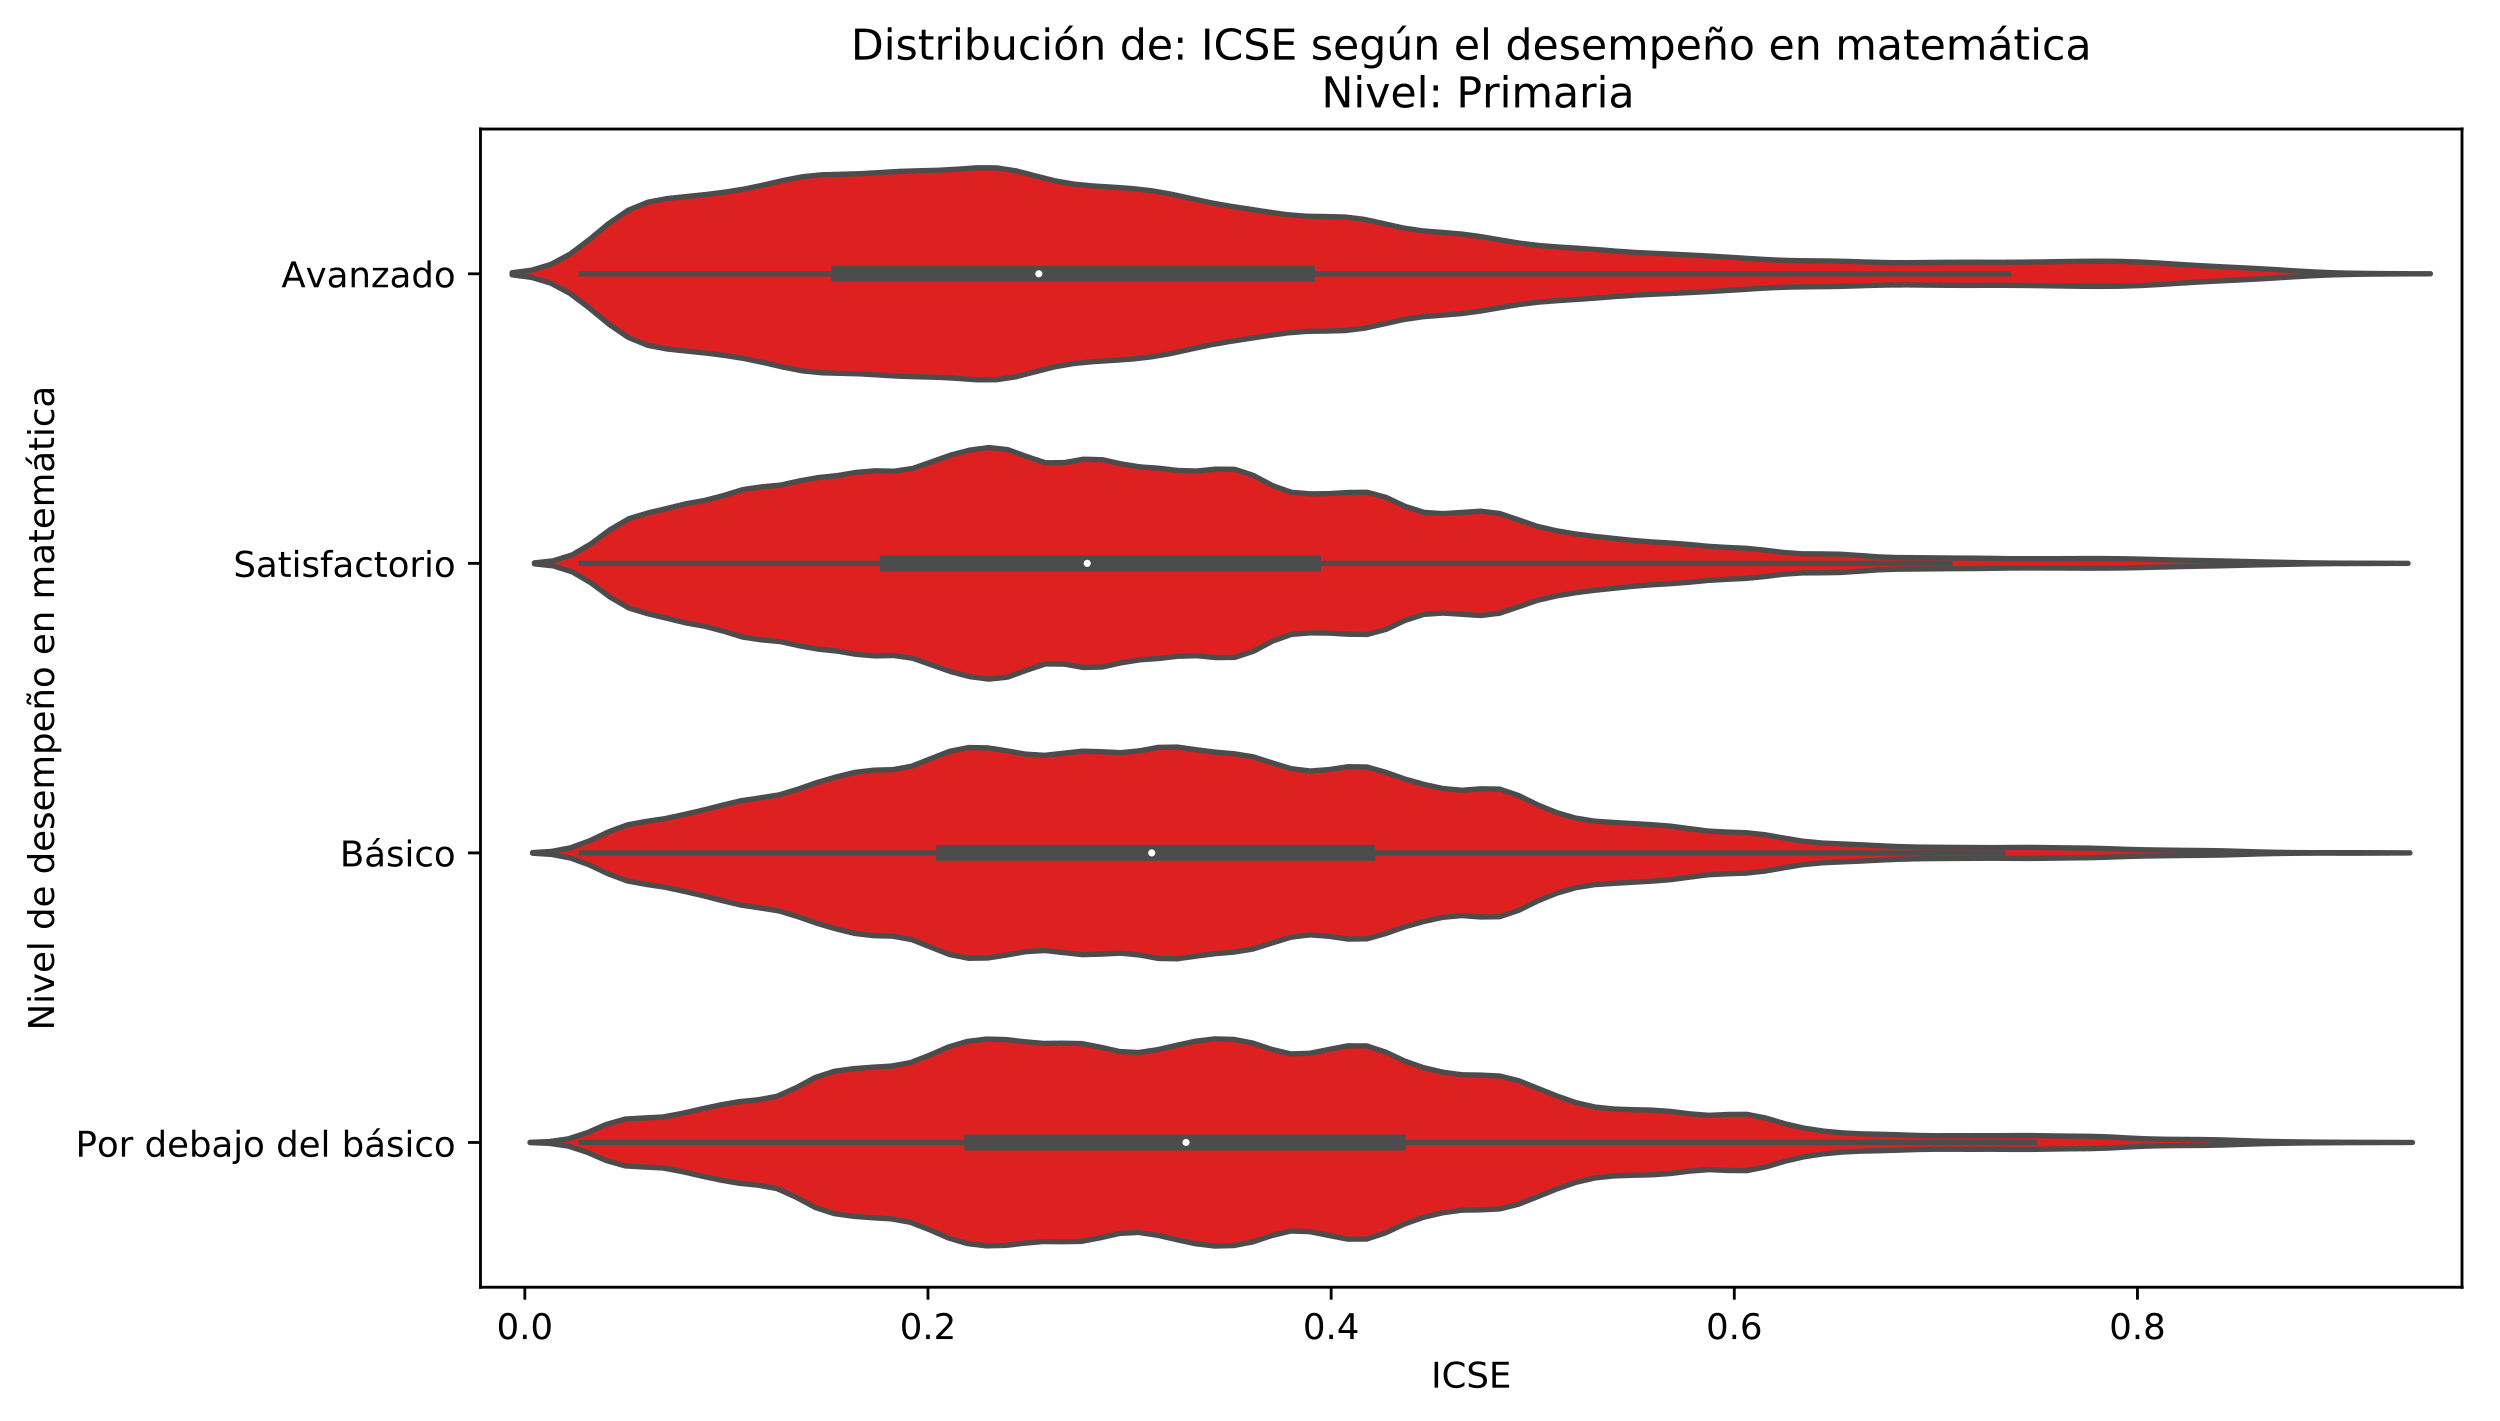<?xml version="1.0" encoding="utf-8" standalone="no"?>
<!DOCTYPE svg PUBLIC "-//W3C//DTD SVG 1.1//EN"
  "http://www.w3.org/Graphics/SVG/1.1/DTD/svg11.dtd">
<!-- Created with matplotlib (https://matplotlib.org/) -->
<svg height="400.048pt" version="1.1" viewBox="0 0 704.003 400.048" width="704.003pt" xmlns="http://www.w3.org/2000/svg" xmlns:xlink="http://www.w3.org/1999/xlink">
 <defs>
  <style type="text/css">
*{stroke-linecap:butt;stroke-linejoin:round;}
  </style>
 </defs>
 <g id="figure_1">
  <g id="patch_1">
   <path d="M 0 400.048 
L 704.003 400.048 
L 704.003 0 
L 0 0 
z
" style="fill:#ffffff;"/>
  </g>
  <g id="axes_1">
   <g id="patch_2">
    <path d="M 135.303 362.491 
L 693.303 362.491 
L 693.303 36.331 
L 135.303 36.331 
z
" style="fill:#ffffff;"/>
   </g>
   <g id="PolyCollection_1">
    <defs>
     <path d="M 144.211 -322.639 
L 144.211 -323.253 
L 149.667 -323.961 
L 155.124 -325.592 
L 160.58 -328.519 
L 166.036 -332.645 
L 171.493 -337.159 
L 176.949 -340.872 
L 182.406 -343.096 
L 187.862 -344.134 
L 193.318 -344.713 
L 198.775 -345.276 
L 204.231 -345.958 
L 209.688 -346.84 
L 215.144 -347.976 
L 220.6 -349.245 
L 226.057 -350.296 
L 231.513 -350.834 
L 236.97 -350.985 
L 242.426 -351.144 
L 247.883 -351.471 
L 253.339 -351.796 
L 258.795 -351.968 
L 264.252 -352.104 
L 269.708 -352.416 
L 275.165 -352.805 
L 280.621 -352.779 
L 286.077 -351.95 
L 291.534 -350.538 
L 296.99 -349.153 
L 302.447 -348.205 
L 307.903 -347.68 
L 313.359 -347.343 
L 318.816 -346.958 
L 324.272 -346.343 
L 329.729 -345.399 
L 335.185 -344.203 
L 340.642 -343.017 
L 346.098 -342.042 
L 351.554 -341.209 
L 357.011 -340.368 
L 362.467 -339.602 
L 367.924 -339.165 
L 373.38 -339.077 
L 378.836 -338.934 
L 384.293 -338.26 
L 389.749 -337.063 
L 395.206 -335.844 
L 400.662 -335.043 
L 406.119 -334.606 
L 411.575 -334.153 
L 417.031 -333.423 
L 422.488 -332.482 
L 427.944 -331.582 
L 433.401 -330.92 
L 438.857 -330.497 
L 444.313 -330.156 
L 449.77 -329.758 
L 455.226 -329.322 
L 460.683 -328.957 
L 466.139 -328.691 
L 471.595 -328.448 
L 477.052 -328.177 
L 482.508 -327.882 
L 487.965 -327.556 
L 493.421 -327.199 
L 498.878 -326.878 
L 504.334 -326.683 
L 509.79 -326.611 
L 515.247 -326.556 
L 520.703 -326.428 
L 526.16 -326.248 
L 531.616 -326.113 
L 537.072 -326.086 
L 542.529 -326.136 
L 547.985 -326.192 
L 553.442 -326.211 
L 558.898 -326.202 
L 564.354 -326.2 
L 569.811 -326.234 
L 575.267 -326.306 
L 580.724 -326.394 
L 586.18 -326.471 
L 591.637 -326.502 
L 597.093 -326.447 
L 602.549 -326.27 
L 608.006 -325.976 
L 613.462 -325.621 
L 618.919 -325.283 
L 624.375 -324.993 
L 629.831 -324.726 
L 635.288 -324.448 
L 640.744 -324.132 
L 646.201 -323.788 
L 651.657 -323.474 
L 657.113 -323.247 
L 662.57 -323.115 
L 668.026 -323.043 
L 673.483 -322.999 
L 678.939 -322.97 
L 684.396 -322.955 
L 684.396 -322.938 
L 684.396 -322.938 
L 678.939 -322.922 
L 673.483 -322.894 
L 668.026 -322.85 
L 662.57 -322.777 
L 657.113 -322.645 
L 651.657 -322.418 
L 646.201 -322.104 
L 640.744 -321.76 
L 635.288 -321.444 
L 629.831 -321.166 
L 624.375 -320.9 
L 618.919 -320.609 
L 613.462 -320.272 
L 608.006 -319.917 
L 602.549 -319.622 
L 597.093 -319.446 
L 591.637 -319.39 
L 586.18 -319.421 
L 580.724 -319.498 
L 575.267 -319.586 
L 569.811 -319.658 
L 564.354 -319.693 
L 558.898 -319.691 
L 553.442 -319.681 
L 547.985 -319.7 
L 542.529 -319.756 
L 537.072 -319.807 
L 531.616 -319.779 
L 526.16 -319.645 
L 520.703 -319.465 
L 515.247 -319.337 
L 509.79 -319.282 
L 504.334 -319.209 
L 498.878 -319.014 
L 493.421 -318.694 
L 487.965 -318.336 
L 482.508 -318.01 
L 477.052 -317.715 
L 471.595 -317.445 
L 466.139 -317.202 
L 460.683 -316.936 
L 455.226 -316.571 
L 449.77 -316.134 
L 444.313 -315.737 
L 438.857 -315.396 
L 433.401 -314.973 
L 427.944 -314.311 
L 422.488 -313.41 
L 417.031 -312.469 
L 411.575 -311.74 
L 406.119 -311.286 
L 400.662 -310.85 
L 395.206 -310.049 
L 389.749 -308.829 
L 384.293 -307.632 
L 378.836 -306.959 
L 373.38 -306.815 
L 367.924 -306.728 
L 362.467 -306.29 
L 357.011 -305.524 
L 351.554 -304.683 
L 346.098 -303.85 
L 340.642 -302.875 
L 335.185 -301.69 
L 329.729 -300.494 
L 324.272 -299.549 
L 318.816 -298.935 
L 313.359 -298.549 
L 307.903 -298.212 
L 302.447 -297.687 
L 296.99 -296.74 
L 291.534 -295.355 
L 286.077 -293.942 
L 280.621 -293.114 
L 275.165 -293.087 
L 269.708 -293.477 
L 264.252 -293.788 
L 258.795 -293.925 
L 253.339 -294.097 
L 247.883 -294.421 
L 242.426 -294.748 
L 236.97 -294.907 
L 231.513 -295.058 
L 226.057 -295.596 
L 220.6 -296.648 
L 215.144 -297.916 
L 209.688 -299.052 
L 204.231 -299.934 
L 198.775 -300.616 
L 193.318 -301.179 
L 187.862 -301.758 
L 182.406 -302.796 
L 176.949 -305.021 
L 171.493 -308.733 
L 166.036 -313.247 
L 160.58 -317.374 
L 155.124 -320.301 
L 149.667 -321.932 
L 144.211 -322.639 
z
" id="mba5f622f27" style="stroke:#4c4c4c;stroke-width:1.5;"/>
    </defs>
    <g clip-path="url(#p7c6cb8e6eb)">
     <use style="fill:#df2020;stroke:#4c4c4c;stroke-width:1.5;" x="0" xlink:href="#mba5f622f27" y="400.048"/>
    </g>
   </g>
   <g id="PolyCollection_2">
    <defs>
     <path d="M 150.489 -241.266 
L 150.489 -241.546 
L 155.818 -242.131 
L 161.148 -243.799 
L 166.477 -246.942 
L 171.807 -250.906 
L 177.137 -254.006 
L 182.466 -255.611 
L 187.796 -256.88 
L 193.125 -258.179 
L 198.455 -259.135 
L 203.785 -260.518 
L 209.114 -262.17 
L 214.444 -262.961 
L 219.773 -263.452 
L 225.103 -264.624 
L 230.432 -265.574 
L 235.762 -266.127 
L 241.092 -267.026 
L 246.421 -267.47 
L 251.751 -267.363 
L 257.08 -268.147 
L 262.41 -270.031 
L 267.74 -271.907 
L 273.069 -273.304 
L 278.399 -274.022 
L 283.728 -273.446 
L 289.058 -271.513 
L 294.387 -269.732 
L 299.717 -269.781 
L 305.047 -270.735 
L 310.376 -270.606 
L 315.706 -269.422 
L 321.035 -268.575 
L 326.365 -268.195 
L 331.695 -267.572 
L 337.024 -267.417 
L 342.354 -267.943 
L 347.683 -267.897 
L 353.013 -266.152 
L 358.342 -263.306 
L 363.672 -261.417 
L 369.002 -260.989 
L 374.331 -261.05 
L 379.661 -261.371 
L 384.99 -261.432 
L 390.32 -259.998 
L 395.65 -257.47 
L 400.979 -255.775 
L 406.309 -255.416 
L 411.638 -255.75 
L 416.968 -256.097 
L 422.298 -255.457 
L 427.627 -253.654 
L 432.957 -251.817 
L 438.286 -250.594 
L 443.616 -249.689 
L 448.945 -249.009 
L 454.275 -248.454 
L 459.605 -247.892 
L 464.934 -247.459 
L 470.264 -247.148 
L 475.593 -246.735 
L 480.923 -246.222 
L 486.253 -245.903 
L 491.582 -245.662 
L 496.912 -245.138 
L 502.241 -244.475 
L 507.571 -244.106 
L 512.9 -244.073 
L 518.23 -243.985 
L 523.56 -243.632 
L 528.889 -243.241 
L 534.219 -243.053 
L 539.548 -243.013 
L 544.878 -242.956 
L 550.208 -242.902 
L 555.537 -242.885 
L 560.867 -242.812 
L 566.196 -242.73 
L 571.526 -242.719 
L 576.855 -242.726 
L 582.185 -242.744 
L 587.515 -242.767 
L 592.844 -242.757 
L 598.174 -242.701 
L 603.503 -242.591 
L 608.833 -242.447 
L 614.163 -242.314 
L 619.492 -242.213 
L 624.822 -242.114 
L 630.151 -241.982 
L 635.481 -241.852 
L 640.81 -241.747 
L 646.14 -241.642 
L 651.47 -241.545 
L 656.799 -241.485 
L 662.129 -241.463 
L 667.458 -241.448 
L 672.788 -241.427 
L 678.118 -241.412 
L 678.118 -241.401 
L 678.118 -241.401 
L 672.788 -241.386 
L 667.458 -241.364 
L 662.129 -241.349 
L 656.799 -241.327 
L 651.47 -241.268 
L 646.14 -241.171 
L 640.81 -241.065 
L 635.481 -240.96 
L 630.151 -240.83 
L 624.822 -240.699 
L 619.492 -240.6 
L 614.163 -240.499 
L 608.833 -240.366 
L 603.503 -240.222 
L 598.174 -240.111 
L 592.844 -240.056 
L 587.515 -240.046 
L 582.185 -240.069 
L 576.855 -240.086 
L 571.526 -240.094 
L 566.196 -240.082 
L 560.867 -240.001 
L 555.537 -239.927 
L 550.208 -239.911 
L 544.878 -239.857 
L 539.548 -239.8 
L 534.219 -239.76 
L 528.889 -239.571 
L 523.56 -239.18 
L 518.23 -238.827 
L 512.9 -238.74 
L 507.571 -238.707 
L 502.241 -238.338 
L 496.912 -237.674 
L 491.582 -237.151 
L 486.253 -236.91 
L 480.923 -236.591 
L 475.593 -236.078 
L 470.264 -235.665 
L 464.934 -235.354 
L 459.605 -234.921 
L 454.275 -234.358 
L 448.945 -233.804 
L 443.616 -233.123 
L 438.286 -232.218 
L 432.957 -230.995 
L 427.627 -229.158 
L 422.298 -227.356 
L 416.968 -226.715 
L 411.638 -227.063 
L 406.309 -227.397 
L 400.979 -227.038 
L 395.65 -225.343 
L 390.32 -222.815 
L 384.99 -221.381 
L 379.661 -221.442 
L 374.331 -221.763 
L 369.002 -221.824 
L 363.672 -221.395 
L 358.342 -219.506 
L 353.013 -216.66 
L 347.683 -214.915 
L 342.354 -214.87 
L 337.024 -215.396 
L 331.695 -215.241 
L 326.365 -214.617 
L 321.035 -214.237 
L 315.706 -213.391 
L 310.376 -212.207 
L 305.047 -212.078 
L 299.717 -213.031 
L 294.387 -213.081 
L 289.058 -211.3 
L 283.728 -209.367 
L 278.399 -208.79 
L 273.069 -209.509 
L 267.74 -210.905 
L 262.41 -212.782 
L 257.08 -214.666 
L 251.751 -215.449 
L 246.421 -215.343 
L 241.092 -215.787 
L 235.762 -216.686 
L 230.432 -217.239 
L 225.103 -218.189 
L 219.773 -219.361 
L 214.444 -219.852 
L 209.114 -220.643 
L 203.785 -222.294 
L 198.455 -223.678 
L 193.125 -224.634 
L 187.796 -225.933 
L 182.466 -227.202 
L 177.137 -228.807 
L 171.807 -231.907 
L 166.477 -235.871 
L 161.148 -239.014 
L 155.818 -240.682 
L 150.489 -241.266 
z
" id="m1505d702ae" style="stroke:#4c4c4c;stroke-width:1.5;"/>
    </defs>
    <g clip-path="url(#p7c6cb8e6eb)">
     <use style="fill:#df2020;stroke:#4c4c4c;stroke-width:1.5;" x="0" xlink:href="#m1505d702ae" y="400.048"/>
    </g>
   </g>
   <g id="PolyCollection_3">
    <defs>
     <path d="M 149.969 -159.779 
L 149.969 -159.953 
L 155.309 -160.3 
L 160.649 -161.304 
L 165.989 -163.262 
L 171.33 -165.787 
L 176.67 -167.768 
L 182.01 -168.745 
L 187.35 -169.548 
L 192.69 -170.702 
L 198.03 -171.942 
L 203.37 -173.303 
L 208.71 -174.584 
L 214.05 -175.369 
L 219.39 -176.216 
L 224.73 -177.83 
L 230.07 -179.695 
L 235.411 -181.259 
L 240.751 -182.561 
L 246.091 -183.174 
L 251.431 -183.316 
L 256.771 -184.296 
L 262.111 -186.412 
L 267.451 -188.496 
L 272.791 -189.548 
L 278.131 -189.455 
L 283.471 -188.627 
L 288.811 -187.687 
L 294.151 -187.358 
L 299.491 -187.942 
L 304.832 -188.521 
L 310.172 -188.371 
L 315.512 -188.099 
L 320.852 -188.612 
L 326.192 -189.592 
L 331.532 -189.681 
L 336.872 -188.929 
L 342.212 -188.246 
L 347.552 -187.794 
L 352.892 -186.927 
L 358.232 -185.232 
L 363.572 -183.591 
L 368.912 -182.95 
L 374.253 -183.337 
L 379.593 -184.141 
L 384.933 -184.068 
L 390.273 -182.564 
L 395.613 -180.669 
L 400.953 -179.18 
L 406.293 -178.009 
L 411.633 -177.521 
L 416.973 -177.92 
L 422.313 -177.838 
L 427.653 -176.038 
L 432.993 -173.406 
L 438.333 -171.229 
L 443.674 -169.676 
L 449.014 -168.815 
L 454.354 -168.451 
L 459.694 -168.138 
L 465.034 -167.83 
L 470.374 -167.417 
L 475.714 -166.709 
L 481.054 -166.023 
L 486.394 -165.743 
L 491.734 -165.562 
L 497.074 -164.988 
L 502.414 -164.043 
L 507.754 -163.162 
L 513.095 -162.656 
L 518.435 -162.414 
L 523.775 -162.184 
L 529.115 -161.906 
L 534.455 -161.667 
L 539.795 -161.527 
L 545.135 -161.461 
L 550.475 -161.432 
L 555.815 -161.399 
L 561.155 -161.366 
L 566.495 -161.406 
L 571.835 -161.434 
L 577.176 -161.359 
L 582.516 -161.289 
L 587.856 -161.236 
L 593.196 -161.089 
L 598.536 -160.89 
L 603.876 -160.753 
L 609.216 -160.672 
L 614.556 -160.602 
L 619.896 -160.554 
L 625.236 -160.479 
L 630.576 -160.328 
L 635.916 -160.161 
L 641.256 -160.039 
L 646.597 -159.967 
L 651.937 -159.935 
L 657.277 -159.936 
L 662.617 -159.946 
L 667.957 -159.932 
L 673.297 -159.898 
L 678.637 -159.875 
L 678.637 -159.857 
L 678.637 -159.857 
L 673.297 -159.834 
L 667.957 -159.801 
L 662.617 -159.786 
L 657.277 -159.796 
L 651.937 -159.798 
L 646.597 -159.766 
L 641.256 -159.693 
L 635.916 -159.572 
L 630.576 -159.404 
L 625.236 -159.253 
L 619.896 -159.179 
L 614.556 -159.13 
L 609.216 -159.061 
L 603.876 -158.979 
L 598.536 -158.842 
L 593.196 -158.644 
L 587.856 -158.497 
L 582.516 -158.443 
L 577.176 -158.373 
L 571.835 -158.299 
L 566.495 -158.327 
L 561.155 -158.366 
L 555.815 -158.334 
L 550.475 -158.301 
L 545.135 -158.271 
L 539.795 -158.206 
L 534.455 -158.066 
L 529.115 -157.826 
L 523.775 -157.548 
L 518.435 -157.319 
L 513.095 -157.076 
L 507.754 -156.57 
L 502.414 -155.689 
L 497.074 -154.745 
L 491.734 -154.171 
L 486.394 -153.99 
L 481.054 -153.709 
L 475.714 -153.024 
L 470.374 -152.315 
L 465.034 -151.902 
L 459.694 -151.595 
L 454.354 -151.282 
L 449.014 -150.917 
L 443.674 -150.056 
L 438.333 -148.503 
L 432.993 -146.326 
L 427.653 -143.694 
L 422.313 -141.894 
L 416.973 -141.812 
L 411.633 -142.211 
L 406.293 -141.724 
L 400.953 -140.553 
L 395.613 -139.063 
L 390.273 -137.169 
L 384.933 -135.665 
L 379.593 -135.592 
L 374.253 -136.395 
L 368.912 -136.783 
L 363.572 -136.142 
L 358.232 -134.5 
L 352.892 -132.805 
L 347.552 -131.939 
L 342.212 -131.487 
L 336.872 -130.803 
L 331.532 -130.052 
L 326.192 -130.141 
L 320.852 -131.12 
L 315.512 -131.633 
L 310.172 -131.361 
L 304.832 -131.212 
L 299.491 -131.791 
L 294.151 -132.374 
L 288.811 -132.045 
L 283.471 -131.105 
L 278.131 -130.277 
L 272.791 -130.184 
L 267.451 -131.237 
L 262.111 -133.32 
L 256.771 -135.437 
L 251.431 -136.416 
L 246.091 -136.559 
L 240.751 -137.172 
L 235.411 -138.473 
L 230.07 -140.038 
L 224.73 -141.902 
L 219.39 -143.517 
L 214.05 -144.364 
L 208.71 -145.149 
L 203.37 -146.429 
L 198.03 -147.791 
L 192.69 -149.03 
L 187.35 -150.184 
L 182.01 -150.987 
L 176.67 -151.964 
L 171.33 -153.945 
L 165.989 -156.471 
L 160.649 -158.428 
L 155.309 -159.432 
L 149.969 -159.779 
z
" id="mb5f5f5d1c6" style="stroke:#4c4c4c;stroke-width:1.5;"/>
    </defs>
    <g clip-path="url(#p7c6cb8e6eb)">
     <use style="fill:#df2020;stroke:#4c4c4c;stroke-width:1.5;" x="0" xlink:href="#mb5f5f5d1c6" y="400.048"/>
    </g>
   </g>
   <g id="PolyCollection_4">
    <defs>
     <path d="M 149.256 -78.283 
L 149.256 -78.37 
L 154.611 -78.578 
L 159.965 -79.332 
L 165.32 -81.07 
L 170.674 -83.39 
L 176.029 -84.922 
L 181.383 -85.238 
L 186.738 -85.523 
L 192.092 -86.523 
L 197.447 -87.755 
L 202.801 -88.9 
L 208.156 -89.829 
L 213.51 -90.358 
L 218.865 -91.35 
L 224.219 -93.765 
L 229.574 -96.628 
L 234.928 -98.37 
L 240.283 -99.115 
L 245.637 -99.525 
L 250.991 -99.847 
L 256.346 -100.805 
L 261.7 -102.877 
L 267.055 -105.211 
L 272.409 -106.801 
L 277.764 -107.451 
L 283.118 -107.317 
L 288.473 -106.704 
L 293.827 -106.223 
L 299.182 -106.285 
L 304.536 -106.18 
L 309.891 -105.166 
L 315.245 -103.947 
L 320.6 -103.668 
L 325.954 -104.46 
L 331.309 -105.689 
L 336.663 -106.851 
L 342.018 -107.496 
L 347.372 -107.366 
L 352.727 -106.338 
L 358.081 -104.564 
L 363.436 -103.27 
L 368.79 -103.44 
L 374.145 -104.509 
L 379.499 -105.545 
L 384.853 -105.53 
L 390.208 -103.771 
L 395.562 -101.264 
L 400.917 -99.384 
L 406.271 -98.133 
L 411.626 -97.4 
L 416.98 -97.304 
L 422.335 -97.046 
L 427.689 -95.703 
L 433.044 -93.574 
L 438.398 -91.419 
L 443.753 -89.566 
L 449.107 -88.321 
L 454.462 -87.756 
L 459.816 -87.569 
L 465.171 -87.442 
L 470.525 -87.065 
L 475.88 -86.39 
L 481.234 -85.978 
L 486.589 -86.222 
L 491.943 -86.26 
L 497.298 -85.199 
L 502.652 -83.608 
L 508.007 -82.362 
L 513.361 -81.555 
L 518.715 -81.033 
L 524.07 -80.768 
L 529.424 -80.651 
L 534.779 -80.494 
L 540.133 -80.308 
L 545.488 -80.23 
L 550.842 -80.247 
L 556.197 -80.253 
L 561.551 -80.245 
L 566.906 -80.278 
L 572.26 -80.278 
L 577.615 -80.191 
L 582.969 -80.114 
L 588.324 -80.073 
L 593.678 -79.915 
L 599.033 -79.617 
L 604.387 -79.362 
L 609.742 -79.239 
L 615.096 -79.192 
L 620.451 -79.16 
L 625.805 -79.056 
L 631.16 -78.868 
L 636.514 -78.693 
L 641.869 -78.577 
L 647.223 -78.497 
L 652.577 -78.437 
L 657.932 -78.399 
L 663.286 -78.377 
L 668.641 -78.359 
L 673.995 -78.341 
L 679.35 -78.331 
L 679.35 -78.322 
L 679.35 -78.322 
L 673.995 -78.311 
L 668.641 -78.293 
L 663.286 -78.275 
L 657.932 -78.254 
L 652.577 -78.216 
L 647.223 -78.156 
L 641.869 -78.075 
L 636.514 -77.959 
L 631.16 -77.785 
L 625.805 -77.597 
L 620.451 -77.493 
L 615.096 -77.46 
L 609.742 -77.414 
L 604.387 -77.29 
L 599.033 -77.035 
L 593.678 -76.737 
L 588.324 -76.58 
L 582.969 -76.538 
L 577.615 -76.461 
L 572.26 -76.374 
L 566.906 -76.375 
L 561.551 -76.407 
L 556.197 -76.4 
L 550.842 -76.405 
L 545.488 -76.422 
L 540.133 -76.345 
L 534.779 -76.158 
L 529.424 -76.001 
L 524.07 -75.884 
L 518.715 -75.62 
L 513.361 -75.098 
L 508.007 -74.29 
L 502.652 -73.045 
L 497.298 -71.453 
L 491.943 -70.393 
L 486.589 -70.431 
L 481.234 -70.674 
L 475.88 -70.263 
L 470.525 -69.588 
L 465.171 -69.211 
L 459.816 -69.083 
L 454.462 -68.896 
L 449.107 -68.331 
L 443.753 -67.086 
L 438.398 -65.233 
L 433.044 -63.078 
L 427.689 -60.95 
L 422.335 -59.607 
L 416.98 -59.348 
L 411.626 -59.253 
L 406.271 -58.52 
L 400.917 -57.268 
L 395.562 -55.389 
L 390.208 -52.882 
L 384.853 -51.122 
L 379.499 -51.108 
L 374.145 -52.143 
L 368.79 -53.212 
L 363.436 -53.382 
L 358.081 -52.089 
L 352.727 -50.314 
L 347.372 -49.287 
L 342.018 -49.157 
L 336.663 -49.802 
L 331.309 -50.963 
L 325.954 -52.192 
L 320.6 -52.984 
L 315.245 -52.706 
L 309.891 -51.487 
L 304.536 -50.473 
L 299.182 -50.367 
L 293.827 -50.429 
L 288.473 -49.948 
L 283.118 -49.336 
L 277.764 -49.201 
L 272.409 -49.851 
L 267.055 -51.441 
L 261.7 -53.776 
L 256.346 -55.848 
L 250.991 -56.806 
L 245.637 -57.127 
L 240.283 -57.538 
L 234.928 -58.282 
L 229.574 -60.025 
L 224.219 -62.887 
L 218.865 -65.303 
L 213.51 -66.295 
L 208.156 -66.824 
L 202.801 -67.752 
L 197.447 -68.897 
L 192.092 -70.129 
L 186.738 -71.13 
L 181.383 -71.415 
L 176.029 -71.73 
L 170.674 -73.262 
L 165.32 -75.582 
L 159.965 -77.32 
L 154.611 -78.075 
L 149.256 -78.283 
z
" id="m4fbdbabe94" style="stroke:#4c4c4c;stroke-width:1.5;"/>
    </defs>
    <g clip-path="url(#p7c6cb8e6eb)">
     <use style="fill:#df2020;stroke:#4c4c4c;stroke-width:1.5;" x="0" xlink:href="#m4fbdbabe94" y="400.048"/>
    </g>
   </g>
   <g id="matplotlib.axis_1">
    <g id="xtick_1">
     <g id="line2d_1">
      <defs>
       <path d="M 0 0 
L 0 3.5 
" id="mc3577c0afa" style="stroke:#000000;stroke-width:0.8;"/>
      </defs>
      <g>
       <use style="stroke:#000000;stroke-width:0.8;" x="147.791" xlink:href="#mc3577c0afa" y="362.491"/>
      </g>
     </g>
     <g id="text_1">
      <!-- 0.0 -->
      <defs>
       <path d="M 31.781 66.406 
Q 24.172 66.406 20.328 58.906 
Q 16.5 51.422 16.5 36.375 
Q 16.5 21.391 20.328 13.891 
Q 24.172 6.391 31.781 6.391 
Q 39.453 6.391 43.281 13.891 
Q 47.125 21.391 47.125 36.375 
Q 47.125 51.422 43.281 58.906 
Q 39.453 66.406 31.781 66.406 
z
M 31.781 74.219 
Q 44.047 74.219 50.516 64.516 
Q 56.984 54.828 56.984 36.375 
Q 56.984 17.969 50.516 8.266 
Q 44.047 -1.422 31.781 -1.422 
Q 19.531 -1.422 13.062 8.266 
Q 6.594 17.969 6.594 36.375 
Q 6.594 54.828 13.062 64.516 
Q 19.531 74.219 31.781 74.219 
z
" id="DejaVuSans-48"/>
       <path d="M 10.688 12.406 
L 21 12.406 
L 21 0 
L 10.688 0 
z
" id="DejaVuSans-46"/>
      </defs>
      <g transform="translate(139.84 377.09)scale(0.1 -0.1)">
       <use xlink:href="#DejaVuSans-48"/>
       <use x="63.623" xlink:href="#DejaVuSans-46"/>
       <use x="95.41" xlink:href="#DejaVuSans-48"/>
      </g>
     </g>
    </g>
    <g id="xtick_2">
     <g id="line2d_2">
      <g>
       <use style="stroke:#000000;stroke-width:0.8;" x="261.321" xlink:href="#mc3577c0afa" y="362.491"/>
      </g>
     </g>
     <g id="text_2">
      <!-- 0.2 -->
      <defs>
       <path d="M 19.188 8.297 
L 53.609 8.297 
L 53.609 0 
L 7.328 0 
L 7.328 8.297 
Q 12.938 14.109 22.625 23.891 
Q 32.328 33.688 34.812 36.531 
Q 39.547 41.844 41.422 45.531 
Q 43.312 49.219 43.312 52.781 
Q 43.312 58.594 39.234 62.25 
Q 35.156 65.922 28.609 65.922 
Q 23.969 65.922 18.812 64.312 
Q 13.672 62.703 7.812 59.422 
L 7.812 69.391 
Q 13.766 71.781 18.938 73 
Q 24.125 74.219 28.422 74.219 
Q 39.75 74.219 46.484 68.547 
Q 53.219 62.891 53.219 53.422 
Q 53.219 48.922 51.531 44.891 
Q 49.859 40.875 45.406 35.406 
Q 44.188 33.984 37.641 27.219 
Q 31.109 20.453 19.188 8.297 
z
" id="DejaVuSans-50"/>
      </defs>
      <g transform="translate(253.37 377.09)scale(0.1 -0.1)">
       <use xlink:href="#DejaVuSans-48"/>
       <use x="63.623" xlink:href="#DejaVuSans-46"/>
       <use x="95.41" xlink:href="#DejaVuSans-50"/>
      </g>
     </g>
    </g>
    <g id="xtick_3">
     <g id="line2d_3">
      <g>
       <use style="stroke:#000000;stroke-width:0.8;" x="374.851" xlink:href="#mc3577c0afa" y="362.491"/>
      </g>
     </g>
     <g id="text_3">
      <!-- 0.4 -->
      <defs>
       <path d="M 37.797 64.312 
L 12.891 25.391 
L 37.797 25.391 
z
M 35.203 72.906 
L 47.609 72.906 
L 47.609 25.391 
L 58.016 25.391 
L 58.016 17.188 
L 47.609 17.188 
L 47.609 0 
L 37.797 0 
L 37.797 17.188 
L 4.891 17.188 
L 4.891 26.703 
z
" id="DejaVuSans-52"/>
      </defs>
      <g transform="translate(366.9 377.09)scale(0.1 -0.1)">
       <use xlink:href="#DejaVuSans-48"/>
       <use x="63.623" xlink:href="#DejaVuSans-46"/>
       <use x="95.41" xlink:href="#DejaVuSans-52"/>
      </g>
     </g>
    </g>
    <g id="xtick_4">
     <g id="line2d_4">
      <g>
       <use style="stroke:#000000;stroke-width:0.8;" x="488.381" xlink:href="#mc3577c0afa" y="362.491"/>
      </g>
     </g>
     <g id="text_4">
      <!-- 0.6 -->
      <defs>
       <path d="M 33.016 40.375 
Q 26.375 40.375 22.484 35.828 
Q 18.609 31.297 18.609 23.391 
Q 18.609 15.531 22.484 10.953 
Q 26.375 6.391 33.016 6.391 
Q 39.656 6.391 43.531 10.953 
Q 47.406 15.531 47.406 23.391 
Q 47.406 31.297 43.531 35.828 
Q 39.656 40.375 33.016 40.375 
z
M 52.594 71.297 
L 52.594 62.312 
Q 48.875 64.062 45.094 64.984 
Q 41.312 65.922 37.594 65.922 
Q 27.828 65.922 22.672 59.328 
Q 17.531 52.734 16.797 39.406 
Q 19.672 43.656 24.016 45.922 
Q 28.375 48.188 33.594 48.188 
Q 44.578 48.188 50.953 41.516 
Q 57.328 34.859 57.328 23.391 
Q 57.328 12.156 50.688 5.359 
Q 44.047 -1.422 33.016 -1.422 
Q 20.359 -1.422 13.672 8.266 
Q 6.984 17.969 6.984 36.375 
Q 6.984 53.656 15.188 63.938 
Q 23.391 74.219 37.203 74.219 
Q 40.922 74.219 44.703 73.484 
Q 48.484 72.75 52.594 71.297 
z
" id="DejaVuSans-54"/>
      </defs>
      <g transform="translate(480.43 377.09)scale(0.1 -0.1)">
       <use xlink:href="#DejaVuSans-48"/>
       <use x="63.623" xlink:href="#DejaVuSans-46"/>
       <use x="95.41" xlink:href="#DejaVuSans-54"/>
      </g>
     </g>
    </g>
    <g id="xtick_5">
     <g id="line2d_5">
      <g>
       <use style="stroke:#000000;stroke-width:0.8;" x="601.911" xlink:href="#mc3577c0afa" y="362.491"/>
      </g>
     </g>
     <g id="text_5">
      <!-- 0.8 -->
      <defs>
       <path d="M 31.781 34.625 
Q 24.75 34.625 20.719 30.859 
Q 16.703 27.094 16.703 20.516 
Q 16.703 13.922 20.719 10.156 
Q 24.75 6.391 31.781 6.391 
Q 38.812 6.391 42.859 10.172 
Q 46.922 13.969 46.922 20.516 
Q 46.922 27.094 42.891 30.859 
Q 38.875 34.625 31.781 34.625 
z
M 21.922 38.812 
Q 15.578 40.375 12.031 44.719 
Q 8.5 49.078 8.5 55.328 
Q 8.5 64.062 14.719 69.141 
Q 20.953 74.219 31.781 74.219 
Q 42.672 74.219 48.875 69.141 
Q 55.078 64.062 55.078 55.328 
Q 55.078 49.078 51.531 44.719 
Q 48 40.375 41.703 38.812 
Q 48.828 37.156 52.797 32.312 
Q 56.781 27.484 56.781 20.516 
Q 56.781 9.906 50.312 4.234 
Q 43.844 -1.422 31.781 -1.422 
Q 19.734 -1.422 13.25 4.234 
Q 6.781 9.906 6.781 20.516 
Q 6.781 27.484 10.781 32.312 
Q 14.797 37.156 21.922 38.812 
z
M 18.312 54.391 
Q 18.312 48.734 21.844 45.562 
Q 25.391 42.391 31.781 42.391 
Q 38.141 42.391 41.719 45.562 
Q 45.312 48.734 45.312 54.391 
Q 45.312 60.062 41.719 63.234 
Q 38.141 66.406 31.781 66.406 
Q 25.391 66.406 21.844 63.234 
Q 18.312 60.062 18.312 54.391 
z
" id="DejaVuSans-56"/>
      </defs>
      <g transform="translate(593.96 377.09)scale(0.1 -0.1)">
       <use xlink:href="#DejaVuSans-48"/>
       <use x="63.623" xlink:href="#DejaVuSans-46"/>
       <use x="95.41" xlink:href="#DejaVuSans-56"/>
      </g>
     </g>
    </g>
    <g id="text_6">
     <!-- ICSE -->
     <defs>
      <path d="M 9.812 72.906 
L 19.672 72.906 
L 19.672 0 
L 9.812 0 
z
" id="DejaVuSans-73"/>
      <path d="M 64.406 67.281 
L 64.406 56.891 
Q 59.422 61.531 53.781 63.812 
Q 48.141 66.109 41.797 66.109 
Q 29.297 66.109 22.656 58.469 
Q 16.016 50.828 16.016 36.375 
Q 16.016 21.969 22.656 14.328 
Q 29.297 6.688 41.797 6.688 
Q 48.141 6.688 53.781 8.984 
Q 59.422 11.281 64.406 15.922 
L 64.406 5.609 
Q 59.234 2.094 53.438 0.328 
Q 47.656 -1.422 41.219 -1.422 
Q 24.656 -1.422 15.125 8.703 
Q 5.609 18.844 5.609 36.375 
Q 5.609 53.953 15.125 64.078 
Q 24.656 74.219 41.219 74.219 
Q 47.75 74.219 53.531 72.484 
Q 59.328 70.75 64.406 67.281 
z
" id="DejaVuSans-67"/>
      <path d="M 53.516 70.516 
L 53.516 60.891 
Q 47.906 63.578 42.922 64.891 
Q 37.938 66.219 33.297 66.219 
Q 25.25 66.219 20.875 63.094 
Q 16.5 59.969 16.5 54.203 
Q 16.5 49.359 19.406 46.891 
Q 22.312 44.438 30.422 42.922 
L 36.375 41.703 
Q 47.406 39.594 52.656 34.297 
Q 57.906 29 57.906 20.125 
Q 57.906 9.516 50.797 4.047 
Q 43.703 -1.422 29.984 -1.422 
Q 24.812 -1.422 18.969 -0.25 
Q 13.141 0.922 6.891 3.219 
L 6.891 13.375 
Q 12.891 10.016 18.656 8.297 
Q 24.422 6.594 29.984 6.594 
Q 38.422 6.594 43.016 9.906 
Q 47.609 13.234 47.609 19.391 
Q 47.609 24.75 44.312 27.781 
Q 41.016 30.812 33.5 32.328 
L 27.484 33.5 
Q 16.453 35.688 11.516 40.375 
Q 6.594 45.062 6.594 53.422 
Q 6.594 63.094 13.406 68.656 
Q 20.219 74.219 32.172 74.219 
Q 37.312 74.219 42.625 73.281 
Q 47.953 72.359 53.516 70.516 
z
" id="DejaVuSans-83"/>
      <path d="M 9.812 72.906 
L 55.906 72.906 
L 55.906 64.594 
L 19.672 64.594 
L 19.672 43.016 
L 54.391 43.016 
L 54.391 34.719 
L 19.672 34.719 
L 19.672 8.297 
L 56.781 8.297 
L 56.781 0 
L 9.812 0 
z
" id="DejaVuSans-69"/>
     </defs>
     <g transform="translate(403.003 390.768)scale(0.1 -0.1)">
      <use xlink:href="#DejaVuSans-73"/>
      <use x="29.492" xlink:href="#DejaVuSans-67"/>
      <use x="99.316" xlink:href="#DejaVuSans-83"/>
      <use x="162.793" xlink:href="#DejaVuSans-69"/>
     </g>
    </g>
   </g>
   <g id="matplotlib.axis_2">
    <g id="ytick_1">
     <g id="line2d_6">
      <defs>
       <path d="M 0 0 
L -3.5 0 
" id="m2c28c50c3f" style="stroke:#000000;stroke-width:0.8;"/>
      </defs>
      <g>
       <use style="stroke:#000000;stroke-width:0.8;" x="135.303" xlink:href="#m2c28c50c3f" y="77.102"/>
      </g>
     </g>
     <g id="text_7">
      <!-- Avanzado -->
      <defs>
       <path d="M 34.188 63.188 
L 20.797 26.906 
L 47.609 26.906 
z
M 28.609 72.906 
L 39.797 72.906 
L 67.578 0 
L 57.328 0 
L 50.688 18.703 
L 17.828 18.703 
L 11.188 0 
L 0.781 0 
z
" id="DejaVuSans-65"/>
       <path d="M 2.984 54.688 
L 12.5 54.688 
L 29.594 8.797 
L 46.688 54.688 
L 56.203 54.688 
L 35.688 0 
L 23.484 0 
z
" id="DejaVuSans-118"/>
       <path d="M 34.281 27.484 
Q 23.391 27.484 19.188 25 
Q 14.984 22.516 14.984 16.5 
Q 14.984 11.719 18.141 8.906 
Q 21.297 6.109 26.703 6.109 
Q 34.188 6.109 38.703 11.406 
Q 43.219 16.703 43.219 25.484 
L 43.219 27.484 
z
M 52.203 31.203 
L 52.203 0 
L 43.219 0 
L 43.219 8.297 
Q 40.141 3.328 35.547 0.953 
Q 30.953 -1.422 24.312 -1.422 
Q 15.922 -1.422 10.953 3.297 
Q 6 8.016 6 15.922 
Q 6 25.141 12.172 29.828 
Q 18.359 34.516 30.609 34.516 
L 43.219 34.516 
L 43.219 35.406 
Q 43.219 41.609 39.141 45 
Q 35.062 48.391 27.688 48.391 
Q 23 48.391 18.547 47.266 
Q 14.109 46.141 10.016 43.891 
L 10.016 52.203 
Q 14.938 54.109 19.578 55.047 
Q 24.219 56 28.609 56 
Q 40.484 56 46.344 49.844 
Q 52.203 43.703 52.203 31.203 
z
" id="DejaVuSans-97"/>
       <path d="M 54.891 33.016 
L 54.891 0 
L 45.906 0 
L 45.906 32.719 
Q 45.906 40.484 42.875 44.328 
Q 39.844 48.188 33.797 48.188 
Q 26.516 48.188 22.312 43.547 
Q 18.109 38.922 18.109 30.906 
L 18.109 0 
L 9.078 0 
L 9.078 54.688 
L 18.109 54.688 
L 18.109 46.188 
Q 21.344 51.125 25.703 53.562 
Q 30.078 56 35.797 56 
Q 45.219 56 50.047 50.172 
Q 54.891 44.344 54.891 33.016 
z
" id="DejaVuSans-110"/>
       <path d="M 5.516 54.688 
L 48.188 54.688 
L 48.188 46.484 
L 14.406 7.172 
L 48.188 7.172 
L 48.188 0 
L 4.297 0 
L 4.297 8.203 
L 38.094 47.516 
L 5.516 47.516 
z
" id="DejaVuSans-122"/>
       <path d="M 45.406 46.391 
L 45.406 75.984 
L 54.391 75.984 
L 54.391 0 
L 45.406 0 
L 45.406 8.203 
Q 42.578 3.328 38.25 0.953 
Q 33.938 -1.422 27.875 -1.422 
Q 17.969 -1.422 11.734 6.484 
Q 5.516 14.406 5.516 27.297 
Q 5.516 40.188 11.734 48.094 
Q 17.969 56 27.875 56 
Q 33.938 56 38.25 53.625 
Q 42.578 51.266 45.406 46.391 
z
M 14.797 27.297 
Q 14.797 17.391 18.875 11.75 
Q 22.953 6.109 30.078 6.109 
Q 37.203 6.109 41.297 11.75 
Q 45.406 17.391 45.406 27.297 
Q 45.406 37.203 41.297 42.844 
Q 37.203 48.484 30.078 48.484 
Q 22.953 48.484 18.875 42.844 
Q 14.797 37.203 14.797 27.297 
z
" id="DejaVuSans-100"/>
       <path d="M 30.609 48.391 
Q 23.391 48.391 19.188 42.75 
Q 14.984 37.109 14.984 27.297 
Q 14.984 17.484 19.156 11.844 
Q 23.344 6.203 30.609 6.203 
Q 37.797 6.203 41.984 11.859 
Q 46.188 17.531 46.188 27.297 
Q 46.188 37.016 41.984 42.703 
Q 37.797 48.391 30.609 48.391 
z
M 30.609 56 
Q 42.328 56 49.016 48.375 
Q 55.719 40.766 55.719 27.297 
Q 55.719 13.875 49.016 6.219 
Q 42.328 -1.422 30.609 -1.422 
Q 18.844 -1.422 12.172 6.219 
Q 5.516 13.875 5.516 27.297 
Q 5.516 40.766 12.172 48.375 
Q 18.844 56 30.609 56 
z
" id="DejaVuSans-111"/>
      </defs>
      <g transform="translate(79.242 80.901)scale(0.1 -0.1)">
       <use xlink:href="#DejaVuSans-65"/>
       <use x="68.33" xlink:href="#DejaVuSans-118"/>
       <use x="127.51" xlink:href="#DejaVuSans-97"/>
       <use x="188.789" xlink:href="#DejaVuSans-110"/>
       <use x="252.168" xlink:href="#DejaVuSans-122"/>
       <use x="304.658" xlink:href="#DejaVuSans-97"/>
       <use x="365.938" xlink:href="#DejaVuSans-100"/>
       <use x="429.414" xlink:href="#DejaVuSans-111"/>
      </g>
     </g>
    </g>
    <g id="ytick_2">
     <g id="line2d_7">
      <g>
       <use style="stroke:#000000;stroke-width:0.8;" x="135.303" xlink:href="#m2c28c50c3f" y="158.642"/>
      </g>
     </g>
     <g id="text_8">
      <!-- Satisfactorio -->
      <defs>
       <path d="M 18.312 70.219 
L 18.312 54.688 
L 36.812 54.688 
L 36.812 47.703 
L 18.312 47.703 
L 18.312 18.016 
Q 18.312 11.328 20.141 9.422 
Q 21.969 7.516 27.594 7.516 
L 36.812 7.516 
L 36.812 0 
L 27.594 0 
Q 17.188 0 13.234 3.875 
Q 9.281 7.766 9.281 18.016 
L 9.281 47.703 
L 2.688 47.703 
L 2.688 54.688 
L 9.281 54.688 
L 9.281 70.219 
z
" id="DejaVuSans-116"/>
       <path d="M 9.422 54.688 
L 18.406 54.688 
L 18.406 0 
L 9.422 0 
z
M 9.422 75.984 
L 18.406 75.984 
L 18.406 64.594 
L 9.422 64.594 
z
" id="DejaVuSans-105"/>
       <path d="M 44.281 53.078 
L 44.281 44.578 
Q 40.484 46.531 36.375 47.5 
Q 32.281 48.484 27.875 48.484 
Q 21.188 48.484 17.844 46.438 
Q 14.5 44.391 14.5 40.281 
Q 14.5 37.156 16.891 35.375 
Q 19.281 33.594 26.516 31.984 
L 29.594 31.297 
Q 39.156 29.25 43.188 25.516 
Q 47.219 21.781 47.219 15.094 
Q 47.219 7.469 41.188 3.016 
Q 35.156 -1.422 24.609 -1.422 
Q 20.219 -1.422 15.453 -0.562 
Q 10.688 0.297 5.422 2 
L 5.422 11.281 
Q 10.406 8.688 15.234 7.391 
Q 20.062 6.109 24.812 6.109 
Q 31.156 6.109 34.562 8.281 
Q 37.984 10.453 37.984 14.406 
Q 37.984 18.062 35.516 20.016 
Q 33.062 21.969 24.703 23.781 
L 21.578 24.516 
Q 13.234 26.266 9.516 29.906 
Q 5.812 33.547 5.812 39.891 
Q 5.812 47.609 11.281 51.797 
Q 16.75 56 26.812 56 
Q 31.781 56 36.172 55.266 
Q 40.578 54.547 44.281 53.078 
z
" id="DejaVuSans-115"/>
       <path d="M 37.109 75.984 
L 37.109 68.5 
L 28.516 68.5 
Q 23.688 68.5 21.797 66.547 
Q 19.922 64.594 19.922 59.516 
L 19.922 54.688 
L 34.719 54.688 
L 34.719 47.703 
L 19.922 47.703 
L 19.922 0 
L 10.891 0 
L 10.891 47.703 
L 2.297 47.703 
L 2.297 54.688 
L 10.891 54.688 
L 10.891 58.5 
Q 10.891 67.625 15.141 71.797 
Q 19.391 75.984 28.609 75.984 
z
" id="DejaVuSans-102"/>
       <path d="M 48.781 52.594 
L 48.781 44.188 
Q 44.969 46.297 41.141 47.344 
Q 37.312 48.391 33.406 48.391 
Q 24.656 48.391 19.812 42.844 
Q 14.984 37.312 14.984 27.297 
Q 14.984 17.281 19.812 11.734 
Q 24.656 6.203 33.406 6.203 
Q 37.312 6.203 41.141 7.25 
Q 44.969 8.297 48.781 10.406 
L 48.781 2.094 
Q 45.016 0.344 40.984 -0.531 
Q 36.969 -1.422 32.422 -1.422 
Q 20.062 -1.422 12.781 6.344 
Q 5.516 14.109 5.516 27.297 
Q 5.516 40.672 12.859 48.328 
Q 20.219 56 33.016 56 
Q 37.156 56 41.109 55.141 
Q 45.062 54.297 48.781 52.594 
z
" id="DejaVuSans-99"/>
       <path d="M 41.109 46.297 
Q 39.594 47.172 37.812 47.578 
Q 36.031 48 33.891 48 
Q 26.266 48 22.188 43.047 
Q 18.109 38.094 18.109 28.812 
L 18.109 0 
L 9.078 0 
L 9.078 54.688 
L 18.109 54.688 
L 18.109 46.188 
Q 20.953 51.172 25.484 53.578 
Q 30.031 56 36.531 56 
Q 37.453 56 38.578 55.875 
Q 39.703 55.766 41.062 55.516 
z
" id="DejaVuSans-114"/>
      </defs>
      <g transform="translate(65.725 162.441)scale(0.1 -0.1)">
       <use xlink:href="#DejaVuSans-83"/>
       <use x="63.477" xlink:href="#DejaVuSans-97"/>
       <use x="124.756" xlink:href="#DejaVuSans-116"/>
       <use x="163.965" xlink:href="#DejaVuSans-105"/>
       <use x="191.748" xlink:href="#DejaVuSans-115"/>
       <use x="243.848" xlink:href="#DejaVuSans-102"/>
       <use x="279.053" xlink:href="#DejaVuSans-97"/>
       <use x="340.332" xlink:href="#DejaVuSans-99"/>
       <use x="395.312" xlink:href="#DejaVuSans-116"/>
       <use x="434.521" xlink:href="#DejaVuSans-111"/>
       <use x="495.703" xlink:href="#DejaVuSans-114"/>
       <use x="536.816" xlink:href="#DejaVuSans-105"/>
       <use x="564.6" xlink:href="#DejaVuSans-111"/>
      </g>
     </g>
    </g>
    <g id="ytick_3">
     <g id="line2d_8">
      <g>
       <use style="stroke:#000000;stroke-width:0.8;" x="135.303" xlink:href="#m2c28c50c3f" y="240.181"/>
      </g>
     </g>
     <g id="text_9">
      <!-- Básico -->
      <defs>
       <path d="M 19.672 34.812 
L 19.672 8.109 
L 35.5 8.109 
Q 43.453 8.109 47.281 11.406 
Q 51.125 14.703 51.125 21.484 
Q 51.125 28.328 47.281 31.562 
Q 43.453 34.812 35.5 34.812 
z
M 19.672 64.797 
L 19.672 42.828 
L 34.281 42.828 
Q 41.5 42.828 45.031 45.531 
Q 48.578 48.25 48.578 53.812 
Q 48.578 59.328 45.031 62.062 
Q 41.5 64.797 34.281 64.797 
z
M 9.812 72.906 
L 35.016 72.906 
Q 46.297 72.906 52.391 68.219 
Q 58.5 63.531 58.5 54.891 
Q 58.5 48.188 55.375 44.234 
Q 52.25 40.281 46.188 39.312 
Q 53.469 37.75 57.5 32.781 
Q 61.531 27.828 61.531 20.406 
Q 61.531 10.641 54.891 5.312 
Q 48.25 0 35.984 0 
L 9.812 0 
z
" id="DejaVuSans-66"/>
       <path d="M 34.281 27.484 
Q 23.391 27.484 19.188 25 
Q 14.984 22.516 14.984 16.5 
Q 14.984 11.719 18.141 8.906 
Q 21.297 6.109 26.703 6.109 
Q 34.188 6.109 38.703 11.406 
Q 43.219 16.703 43.219 25.484 
L 43.219 27.484 
z
M 52.203 31.203 
L 52.203 0 
L 43.219 0 
L 43.219 8.297 
Q 40.141 3.328 35.547 0.953 
Q 30.953 -1.422 24.312 -1.422 
Q 15.922 -1.422 10.953 3.297 
Q 6 8.016 6 15.922 
Q 6 25.141 12.172 29.828 
Q 18.359 34.516 30.609 34.516 
L 43.219 34.516 
L 43.219 35.406 
Q 43.219 41.609 39.141 45 
Q 35.062 48.391 27.688 48.391 
Q 23 48.391 18.547 47.266 
Q 14.109 46.141 10.016 43.891 
L 10.016 52.203 
Q 14.938 54.109 19.578 55.047 
Q 24.219 56 28.609 56 
Q 40.484 56 46.344 49.844 
Q 52.203 43.703 52.203 31.203 
z
M 35.797 79.984 
L 45.516 79.984 
L 29.594 61.625 
L 22.125 61.625 
z
" id="DejaVuSans-225"/>
      </defs>
      <g transform="translate(95.709 243.981)scale(0.1 -0.1)">
       <use xlink:href="#DejaVuSans-66"/>
       <use x="68.604" xlink:href="#DejaVuSans-225"/>
       <use x="129.883" xlink:href="#DejaVuSans-115"/>
       <use x="181.982" xlink:href="#DejaVuSans-105"/>
       <use x="209.766" xlink:href="#DejaVuSans-99"/>
       <use x="264.746" xlink:href="#DejaVuSans-111"/>
      </g>
     </g>
    </g>
    <g id="ytick_4">
     <g id="line2d_9">
      <g>
       <use style="stroke:#000000;stroke-width:0.8;" x="135.303" xlink:href="#m2c28c50c3f" y="321.721"/>
      </g>
     </g>
     <g id="text_10">
      <!-- Por debajo del básico -->
      <defs>
       <path d="M 19.672 64.797 
L 19.672 37.406 
L 32.078 37.406 
Q 38.969 37.406 42.719 40.969 
Q 46.484 44.531 46.484 51.125 
Q 46.484 57.672 42.719 61.234 
Q 38.969 64.797 32.078 64.797 
z
M 9.812 72.906 
L 32.078 72.906 
Q 44.344 72.906 50.609 67.359 
Q 56.891 61.812 56.891 51.125 
Q 56.891 40.328 50.609 34.812 
Q 44.344 29.297 32.078 29.297 
L 19.672 29.297 
L 19.672 0 
L 9.812 0 
z
" id="DejaVuSans-80"/>
       <path id="DejaVuSans-32"/>
       <path d="M 56.203 29.594 
L 56.203 25.203 
L 14.891 25.203 
Q 15.484 15.922 20.484 11.062 
Q 25.484 6.203 34.422 6.203 
Q 39.594 6.203 44.453 7.469 
Q 49.312 8.734 54.109 11.281 
L 54.109 2.781 
Q 49.266 0.734 44.188 -0.344 
Q 39.109 -1.422 33.891 -1.422 
Q 20.797 -1.422 13.156 6.188 
Q 5.516 13.812 5.516 26.812 
Q 5.516 40.234 12.766 48.109 
Q 20.016 56 32.328 56 
Q 43.359 56 49.781 48.891 
Q 56.203 41.797 56.203 29.594 
z
M 47.219 32.234 
Q 47.125 39.594 43.094 43.984 
Q 39.062 48.391 32.422 48.391 
Q 24.906 48.391 20.391 44.141 
Q 15.875 39.891 15.188 32.172 
z
" id="DejaVuSans-101"/>
       <path d="M 48.688 27.297 
Q 48.688 37.203 44.609 42.844 
Q 40.531 48.484 33.406 48.484 
Q 26.266 48.484 22.188 42.844 
Q 18.109 37.203 18.109 27.297 
Q 18.109 17.391 22.188 11.75 
Q 26.266 6.109 33.406 6.109 
Q 40.531 6.109 44.609 11.75 
Q 48.688 17.391 48.688 27.297 
z
M 18.109 46.391 
Q 20.953 51.266 25.266 53.625 
Q 29.594 56 35.594 56 
Q 45.562 56 51.781 48.094 
Q 58.016 40.188 58.016 27.297 
Q 58.016 14.406 51.781 6.484 
Q 45.562 -1.422 35.594 -1.422 
Q 29.594 -1.422 25.266 0.953 
Q 20.953 3.328 18.109 8.203 
L 18.109 0 
L 9.078 0 
L 9.078 75.984 
L 18.109 75.984 
z
" id="DejaVuSans-98"/>
       <path d="M 9.422 54.688 
L 18.406 54.688 
L 18.406 -0.984 
Q 18.406 -11.422 14.422 -16.109 
Q 10.453 -20.797 1.609 -20.797 
L -1.812 -20.797 
L -1.812 -13.188 
L 0.594 -13.188 
Q 5.719 -13.188 7.562 -10.812 
Q 9.422 -8.453 9.422 -0.984 
z
M 9.422 75.984 
L 18.406 75.984 
L 18.406 64.594 
L 9.422 64.594 
z
" id="DejaVuSans-106"/>
       <path d="M 9.422 75.984 
L 18.406 75.984 
L 18.406 0 
L 9.422 0 
z
" id="DejaVuSans-108"/>
      </defs>
      <g transform="translate(21.278 325.721)scale(0.1 -0.1)">
       <use xlink:href="#DejaVuSans-80"/>
       <use x="60.256" xlink:href="#DejaVuSans-111"/>
       <use x="121.438" xlink:href="#DejaVuSans-114"/>
       <use x="162.551" xlink:href="#DejaVuSans-32"/>
       <use x="194.338" xlink:href="#DejaVuSans-100"/>
       <use x="257.814" xlink:href="#DejaVuSans-101"/>
       <use x="319.338" xlink:href="#DejaVuSans-98"/>
       <use x="382.814" xlink:href="#DejaVuSans-97"/>
       <use x="444.094" xlink:href="#DejaVuSans-106"/>
       <use x="471.877" xlink:href="#DejaVuSans-111"/>
       <use x="533.059" xlink:href="#DejaVuSans-32"/>
       <use x="564.846" xlink:href="#DejaVuSans-100"/>
       <use x="628.322" xlink:href="#DejaVuSans-101"/>
       <use x="689.846" xlink:href="#DejaVuSans-108"/>
       <use x="717.629" xlink:href="#DejaVuSans-32"/>
       <use x="749.416" xlink:href="#DejaVuSans-98"/>
       <use x="812.893" xlink:href="#DejaVuSans-225"/>
       <use x="874.172" xlink:href="#DejaVuSans-115"/>
       <use x="926.271" xlink:href="#DejaVuSans-105"/>
       <use x="954.055" xlink:href="#DejaVuSans-99"/>
       <use x="1009.035" xlink:href="#DejaVuSans-111"/>
      </g>
     </g>
    </g>
    <g id="text_11">
     <!-- Nivel de desempeño en matemática -->
     <defs>
      <path d="M 9.812 72.906 
L 23.094 72.906 
L 55.422 11.922 
L 55.422 72.906 
L 64.984 72.906 
L 64.984 0 
L 51.703 0 
L 19.391 60.984 
L 19.391 0 
L 9.812 0 
z
" id="DejaVuSans-78"/>
      <path d="M 52 44.188 
Q 55.375 50.25 60.062 53.125 
Q 64.75 56 71.094 56 
Q 79.641 56 84.281 50.016 
Q 88.922 44.047 88.922 33.016 
L 88.922 0 
L 79.891 0 
L 79.891 32.719 
Q 79.891 40.578 77.094 44.375 
Q 74.312 48.188 68.609 48.188 
Q 61.625 48.188 57.562 43.547 
Q 53.516 38.922 53.516 30.906 
L 53.516 0 
L 44.484 0 
L 44.484 32.719 
Q 44.484 40.625 41.703 44.406 
Q 38.922 48.188 33.109 48.188 
Q 26.219 48.188 22.156 43.531 
Q 18.109 38.875 18.109 30.906 
L 18.109 0 
L 9.078 0 
L 9.078 54.688 
L 18.109 54.688 
L 18.109 46.188 
Q 21.188 51.219 25.484 53.609 
Q 29.781 56 35.688 56 
Q 41.656 56 45.828 52.969 
Q 50 49.953 52 44.188 
z
" id="DejaVuSans-109"/>
      <path d="M 18.109 8.203 
L 18.109 -20.797 
L 9.078 -20.797 
L 9.078 54.688 
L 18.109 54.688 
L 18.109 46.391 
Q 20.953 51.266 25.266 53.625 
Q 29.594 56 35.594 56 
Q 45.562 56 51.781 48.094 
Q 58.016 40.188 58.016 27.297 
Q 58.016 14.406 51.781 6.484 
Q 45.562 -1.422 35.594 -1.422 
Q 29.594 -1.422 25.266 0.953 
Q 20.953 3.328 18.109 8.203 
z
M 48.688 27.297 
Q 48.688 37.203 44.609 42.844 
Q 40.531 48.484 33.406 48.484 
Q 26.266 48.484 22.188 42.844 
Q 18.109 37.203 18.109 27.297 
Q 18.109 17.391 22.188 11.75 
Q 26.266 6.109 33.406 6.109 
Q 40.531 6.109 44.609 11.75 
Q 48.688 17.391 48.688 27.297 
z
" id="DejaVuSans-112"/>
      <path d="M 54.891 33.016 
L 54.891 0 
L 45.906 0 
L 45.906 32.719 
Q 45.906 40.484 42.875 44.328 
Q 39.844 48.188 33.797 48.188 
Q 26.516 48.188 22.312 43.547 
Q 18.109 38.922 18.109 30.906 
L 18.109 0 
L 9.078 0 
L 9.078 54.688 
L 18.109 54.688 
L 18.109 46.188 
Q 21.344 51.125 25.703 53.562 
Q 30.078 56 35.797 56 
Q 45.219 56 50.047 50.172 
Q 54.891 44.344 54.891 33.016 
z
M 32.234 66.891 
L 29.438 69.578 
Q 28.375 70.562 27.562 71.016 
Q 26.766 71.484 26.125 71.484 
Q 24.266 71.484 23.391 69.703 
Q 22.516 67.922 22.406 63.922 
L 16.312 63.922 
Q 16.406 70.516 18.891 74.094 
Q 21.391 77.688 25.828 77.688 
Q 27.688 77.688 29.25 77 
Q 30.812 76.312 32.625 74.703 
L 35.406 72.016 
Q 36.469 71.047 37.281 70.578 
Q 38.094 70.125 38.719 70.125 
Q 40.578 70.125 41.453 71.906 
Q 42.328 73.688 42.438 77.688 
L 48.531 77.688 
Q 48.438 71.094 45.938 67.5 
Q 43.453 63.922 39.016 63.922 
Q 37.156 63.922 35.594 64.594 
Q 34.031 65.281 32.234 66.891 
z
" id="DejaVuSans-241"/>
     </defs>
     <g transform="translate(15.198 290.168)rotate(-90)scale(0.1 -0.1)">
      <use xlink:href="#DejaVuSans-78"/>
      <use x="74.805" xlink:href="#DejaVuSans-105"/>
      <use x="102.588" xlink:href="#DejaVuSans-118"/>
      <use x="161.768" xlink:href="#DejaVuSans-101"/>
      <use x="223.291" xlink:href="#DejaVuSans-108"/>
      <use x="251.074" xlink:href="#DejaVuSans-32"/>
      <use x="282.861" xlink:href="#DejaVuSans-100"/>
      <use x="346.338" xlink:href="#DejaVuSans-101"/>
      <use x="407.861" xlink:href="#DejaVuSans-32"/>
      <use x="439.648" xlink:href="#DejaVuSans-100"/>
      <use x="503.125" xlink:href="#DejaVuSans-101"/>
      <use x="564.648" xlink:href="#DejaVuSans-115"/>
      <use x="616.748" xlink:href="#DejaVuSans-101"/>
      <use x="678.271" xlink:href="#DejaVuSans-109"/>
      <use x="775.684" xlink:href="#DejaVuSans-112"/>
      <use x="839.16" xlink:href="#DejaVuSans-101"/>
      <use x="900.684" xlink:href="#DejaVuSans-241"/>
      <use x="964.062" xlink:href="#DejaVuSans-111"/>
      <use x="1025.244" xlink:href="#DejaVuSans-32"/>
      <use x="1057.031" xlink:href="#DejaVuSans-101"/>
      <use x="1118.555" xlink:href="#DejaVuSans-110"/>
      <use x="1181.934" xlink:href="#DejaVuSans-32"/>
      <use x="1213.721" xlink:href="#DejaVuSans-109"/>
      <use x="1311.133" xlink:href="#DejaVuSans-97"/>
      <use x="1372.412" xlink:href="#DejaVuSans-116"/>
      <use x="1411.621" xlink:href="#DejaVuSans-101"/>
      <use x="1473.145" xlink:href="#DejaVuSans-109"/>
      <use x="1570.557" xlink:href="#DejaVuSans-225"/>
      <use x="1631.836" xlink:href="#DejaVuSans-116"/>
      <use x="1671.045" xlink:href="#DejaVuSans-105"/>
      <use x="1698.828" xlink:href="#DejaVuSans-99"/>
      <use x="1753.809" xlink:href="#DejaVuSans-97"/>
     </g>
    </g>
   </g>
   <g id="line2d_10">
    <path clip-path="url(#p7c6cb8e6eb)" d="M 163.686 77.102 
L 565.582 77.102 
" style="fill:none;stroke:#4c4c4c;stroke-linecap:square;stroke-width:1.5;"/>
   </g>
   <g id="line2d_11">
    <path clip-path="url(#p7c6cb8e6eb)" d="M 236.345 77.102 
L 368.04 77.102 
" style="fill:none;stroke:#4c4c4c;stroke-linecap:square;stroke-width:4.5;"/>
   </g>
   <g id="line2d_12">
    <path clip-path="url(#p7c6cb8e6eb)" d="M 163.686 158.642 
L 549.12 158.642 
" style="fill:none;stroke:#4c4c4c;stroke-linecap:square;stroke-width:1.5;"/>
   </g>
   <g id="line2d_13">
    <path clip-path="url(#p7c6cb8e6eb)" d="M 249.968 158.642 
L 369.743 158.642 
" style="fill:none;stroke:#4c4c4c;stroke-linecap:square;stroke-width:4.5;"/>
   </g>
   <g id="line2d_14">
    <path clip-path="url(#p7c6cb8e6eb)" d="M 163.686 240.181 
L 563.879 240.181 
" style="fill:none;stroke:#4c4c4c;stroke-linecap:square;stroke-width:1.5;"/>
   </g>
   <g id="line2d_15">
    <path clip-path="url(#p7c6cb8e6eb)" d="M 265.863 240.181 
L 385.069 240.181 
" style="fill:none;stroke:#4c4c4c;stroke-linecap:square;stroke-width:4.5;"/>
   </g>
   <g id="line2d_16">
    <path clip-path="url(#p7c6cb8e6eb)" d="M 163.686 321.721 
L 572.961 321.721 
" style="fill:none;stroke:#4c4c4c;stroke-linecap:square;stroke-width:1.5;"/>
   </g>
   <g id="line2d_17">
    <path clip-path="url(#p7c6cb8e6eb)" d="M 273.81 321.721 
L 393.584 321.721 
" style="fill:none;stroke:#4c4c4c;stroke-linecap:square;stroke-width:4.5;"/>
   </g>
   <g id="patch_3">
    <path d="M 135.303 362.491 
L 135.303 36.331 
" style="fill:none;stroke:#000000;stroke-linecap:square;stroke-linejoin:miter;stroke-width:0.8;"/>
   </g>
   <g id="patch_4">
    <path d="M 693.303 362.491 
L 693.303 36.331 
" style="fill:none;stroke:#000000;stroke-linecap:square;stroke-linejoin:miter;stroke-width:0.8;"/>
   </g>
   <g id="patch_5">
    <path d="M 135.303 362.491 
L 693.303 362.491 
" style="fill:none;stroke:#000000;stroke-linecap:square;stroke-linejoin:miter;stroke-width:0.8;"/>
   </g>
   <g id="patch_6">
    <path d="M 135.303 36.331 
L 693.303 36.331 
" style="fill:none;stroke:#000000;stroke-linecap:square;stroke-linejoin:miter;stroke-width:0.8;"/>
   </g>
   <g id="PathCollection_1">
    <defs>
     <path d="M 0 1.5 
C 0.398 1.5 0.779 1.342 1.061 1.061 
C 1.342 0.779 1.5 0.398 1.5 0 
C 1.5 -0.398 1.342 -0.779 1.061 -1.061 
C 0.779 -1.342 0.398 -1.5 0 -1.5 
C -0.398 -1.5 -0.779 -1.342 -1.061 -1.061 
C -1.342 -0.779 -1.5 -0.398 -1.5 0 
C -1.5 0.398 -1.342 0.779 -1.061 1.061 
C -0.779 1.342 -0.398 1.5 0 1.5 
z
" id="mdfa34ed724" style="stroke:#4c4c4c;"/>
    </defs>
    <g clip-path="url(#p7c6cb8e6eb)">
     <use style="fill:#ffffff;stroke:#4c4c4c;" x="292.542" xlink:href="#mdfa34ed724" y="77.102"/>
    </g>
   </g>
   <g id="PathCollection_2">
    <g clip-path="url(#p7c6cb8e6eb)">
     <use style="fill:#ffffff;stroke:#4c4c4c;" x="306.166" xlink:href="#mdfa34ed724" y="158.642"/>
    </g>
   </g>
   <g id="PathCollection_3">
    <g clip-path="url(#p7c6cb8e6eb)">
     <use style="fill:#ffffff;stroke:#4c4c4c;" x="324.331" xlink:href="#mdfa34ed724" y="240.181"/>
    </g>
   </g>
   <g id="PathCollection_4">
    <g clip-path="url(#p7c6cb8e6eb)">
     <use style="fill:#ffffff;stroke:#4c4c4c;" x="333.981" xlink:href="#mdfa34ed724" y="321.721"/>
    </g>
   </g>
   <g id="text_12">
    <!-- Distribución de: ICSE según el desempeño en matemática -->
    <defs>
     <path d="M 19.672 64.797 
L 19.672 8.109 
L 31.594 8.109 
Q 46.688 8.109 53.688 14.938 
Q 60.688 21.781 60.688 36.531 
Q 60.688 51.172 53.688 57.984 
Q 46.688 64.797 31.594 64.797 
z
M 9.812 72.906 
L 30.078 72.906 
Q 51.266 72.906 61.172 64.094 
Q 71.094 55.281 71.094 36.531 
Q 71.094 17.672 61.125 8.828 
Q 51.172 0 30.078 0 
L 9.812 0 
z
" id="DejaVuSans-68"/>
     <path d="M 8.5 21.578 
L 8.5 54.688 
L 17.484 54.688 
L 17.484 21.922 
Q 17.484 14.156 20.5 10.266 
Q 23.531 6.391 29.594 6.391 
Q 36.859 6.391 41.078 11.031 
Q 45.312 15.672 45.312 23.688 
L 45.312 54.688 
L 54.297 54.688 
L 54.297 0 
L 45.312 0 
L 45.312 8.406 
Q 42.047 3.422 37.719 1 
Q 33.406 -1.422 27.688 -1.422 
Q 18.266 -1.422 13.375 4.438 
Q 8.5 10.297 8.5 21.578 
z
M 31.109 56 
z
" id="DejaVuSans-117"/>
     <path d="M 30.609 48.391 
Q 23.391 48.391 19.188 42.75 
Q 14.984 37.109 14.984 27.297 
Q 14.984 17.484 19.156 11.844 
Q 23.344 6.203 30.609 6.203 
Q 37.797 6.203 41.984 11.859 
Q 46.188 17.531 46.188 27.297 
Q 46.188 37.016 41.984 42.703 
Q 37.797 48.391 30.609 48.391 
z
M 30.609 56 
Q 42.328 56 49.016 48.375 
Q 55.719 40.766 55.719 27.297 
Q 55.719 13.875 49.016 6.219 
Q 42.328 -1.422 30.609 -1.422 
Q 18.844 -1.422 12.172 6.219 
Q 5.516 13.875 5.516 27.297 
Q 5.516 40.766 12.172 48.375 
Q 18.844 56 30.609 56 
z
M 37.406 79.984 
L 47.125 79.984 
L 31.203 61.625 
L 23.734 61.625 
z
" id="DejaVuSans-243"/>
     <path d="M 11.719 12.406 
L 22.016 12.406 
L 22.016 0 
L 11.719 0 
z
M 11.719 51.703 
L 22.016 51.703 
L 22.016 39.312 
L 11.719 39.312 
z
" id="DejaVuSans-58"/>
     <path d="M 45.406 27.984 
Q 45.406 37.75 41.375 43.109 
Q 37.359 48.484 30.078 48.484 
Q 22.859 48.484 18.828 43.109 
Q 14.797 37.75 14.797 27.984 
Q 14.797 18.266 18.828 12.891 
Q 22.859 7.516 30.078 7.516 
Q 37.359 7.516 41.375 12.891 
Q 45.406 18.266 45.406 27.984 
z
M 54.391 6.781 
Q 54.391 -7.172 48.188 -13.984 
Q 42 -20.797 29.203 -20.797 
Q 24.469 -20.797 20.266 -20.094 
Q 16.062 -19.391 12.109 -17.922 
L 12.109 -9.188 
Q 16.062 -11.328 19.922 -12.344 
Q 23.781 -13.375 27.781 -13.375 
Q 36.625 -13.375 41.016 -8.766 
Q 45.406 -4.156 45.406 5.172 
L 45.406 9.625 
Q 42.625 4.781 38.281 2.391 
Q 33.938 0 27.875 0 
Q 17.828 0 11.672 7.656 
Q 5.516 15.328 5.516 27.984 
Q 5.516 40.672 11.672 48.328 
Q 17.828 56 27.875 56 
Q 33.938 56 38.281 53.609 
Q 42.625 51.219 45.406 46.391 
L 45.406 54.688 
L 54.391 54.688 
z
" id="DejaVuSans-103"/>
     <path d="M 8.5 21.578 
L 8.5 54.688 
L 17.484 54.688 
L 17.484 21.922 
Q 17.484 14.156 20.5 10.266 
Q 23.531 6.391 29.594 6.391 
Q 36.859 6.391 41.078 11.031 
Q 45.312 15.672 45.312 23.688 
L 45.312 54.688 
L 54.297 54.688 
L 54.297 0 
L 45.312 0 
L 45.312 8.406 
Q 42.047 3.422 37.719 1 
Q 33.406 -1.422 27.688 -1.422 
Q 18.266 -1.422 13.375 4.438 
Q 8.5 10.297 8.5 21.578 
z
M 31.109 56 
z
M 37.797 79.984 
L 47.516 79.984 
L 31.594 61.625 
L 24.125 61.625 
z
" id="DejaVuSans-250"/>
    </defs>
    <g transform="translate(239.62 16.798)scale(0.12 -0.12)">
     <use xlink:href="#DejaVuSans-68"/>
     <use x="77.002" xlink:href="#DejaVuSans-105"/>
     <use x="104.785" xlink:href="#DejaVuSans-115"/>
     <use x="156.885" xlink:href="#DejaVuSans-116"/>
     <use x="196.094" xlink:href="#DejaVuSans-114"/>
     <use x="237.207" xlink:href="#DejaVuSans-105"/>
     <use x="264.99" xlink:href="#DejaVuSans-98"/>
     <use x="328.467" xlink:href="#DejaVuSans-117"/>
     <use x="391.846" xlink:href="#DejaVuSans-99"/>
     <use x="446.826" xlink:href="#DejaVuSans-105"/>
     <use x="474.609" xlink:href="#DejaVuSans-243"/>
     <use x="535.791" xlink:href="#DejaVuSans-110"/>
     <use x="599.17" xlink:href="#DejaVuSans-32"/>
     <use x="630.957" xlink:href="#DejaVuSans-100"/>
     <use x="694.434" xlink:href="#DejaVuSans-101"/>
     <use x="755.957" xlink:href="#DejaVuSans-58"/>
     <use x="789.648" xlink:href="#DejaVuSans-32"/>
     <use x="821.436" xlink:href="#DejaVuSans-73"/>
     <use x="850.928" xlink:href="#DejaVuSans-67"/>
     <use x="920.752" xlink:href="#DejaVuSans-83"/>
     <use x="984.229" xlink:href="#DejaVuSans-69"/>
     <use x="1047.412" xlink:href="#DejaVuSans-32"/>
     <use x="1079.199" xlink:href="#DejaVuSans-115"/>
     <use x="1131.299" xlink:href="#DejaVuSans-101"/>
     <use x="1192.822" xlink:href="#DejaVuSans-103"/>
     <use x="1256.299" xlink:href="#DejaVuSans-250"/>
     <use x="1319.678" xlink:href="#DejaVuSans-110"/>
     <use x="1383.057" xlink:href="#DejaVuSans-32"/>
     <use x="1414.844" xlink:href="#DejaVuSans-101"/>
     <use x="1476.367" xlink:href="#DejaVuSans-108"/>
     <use x="1504.15" xlink:href="#DejaVuSans-32"/>
     <use x="1535.938" xlink:href="#DejaVuSans-100"/>
     <use x="1599.414" xlink:href="#DejaVuSans-101"/>
     <use x="1660.938" xlink:href="#DejaVuSans-115"/>
     <use x="1713.037" xlink:href="#DejaVuSans-101"/>
     <use x="1774.561" xlink:href="#DejaVuSans-109"/>
     <use x="1871.973" xlink:href="#DejaVuSans-112"/>
     <use x="1935.449" xlink:href="#DejaVuSans-101"/>
     <use x="1996.973" xlink:href="#DejaVuSans-241"/>
     <use x="2060.352" xlink:href="#DejaVuSans-111"/>
     <use x="2121.533" xlink:href="#DejaVuSans-32"/>
     <use x="2153.32" xlink:href="#DejaVuSans-101"/>
     <use x="2214.844" xlink:href="#DejaVuSans-110"/>
     <use x="2278.223" xlink:href="#DejaVuSans-32"/>
     <use x="2310.01" xlink:href="#DejaVuSans-109"/>
     <use x="2407.422" xlink:href="#DejaVuSans-97"/>
     <use x="2468.701" xlink:href="#DejaVuSans-116"/>
     <use x="2507.91" xlink:href="#DejaVuSans-101"/>
     <use x="2569.434" xlink:href="#DejaVuSans-109"/>
     <use x="2666.846" xlink:href="#DejaVuSans-225"/>
     <use x="2728.125" xlink:href="#DejaVuSans-116"/>
     <use x="2767.334" xlink:href="#DejaVuSans-105"/>
     <use x="2795.117" xlink:href="#DejaVuSans-99"/>
     <use x="2850.098" xlink:href="#DejaVuSans-97"/>
    </g>
    <!--  Nivel: Primaria -->
    <g transform="translate(368.321 30.235)scale(0.12 -0.12)">
     <use xlink:href="#DejaVuSans-32"/>
     <use x="31.787" xlink:href="#DejaVuSans-78"/>
     <use x="106.592" xlink:href="#DejaVuSans-105"/>
     <use x="134.375" xlink:href="#DejaVuSans-118"/>
     <use x="193.555" xlink:href="#DejaVuSans-101"/>
     <use x="255.078" xlink:href="#DejaVuSans-108"/>
     <use x="282.861" xlink:href="#DejaVuSans-58"/>
     <use x="316.553" xlink:href="#DejaVuSans-32"/>
     <use x="348.34" xlink:href="#DejaVuSans-80"/>
     <use x="408.627" xlink:href="#DejaVuSans-114"/>
     <use x="449.74" xlink:href="#DejaVuSans-105"/>
     <use x="477.523" xlink:href="#DejaVuSans-109"/>
     <use x="574.936" xlink:href="#DejaVuSans-97"/>
     <use x="636.215" xlink:href="#DejaVuSans-114"/>
     <use x="677.328" xlink:href="#DejaVuSans-105"/>
     <use x="705.111" xlink:href="#DejaVuSans-97"/>
    </g>
   </g>
  </g>
 </g>
 <defs>
  <clipPath id="p7c6cb8e6eb">
   <rect height="326.16" width="558" x="135.303" y="36.331"/>
  </clipPath>
 </defs>
</svg>
